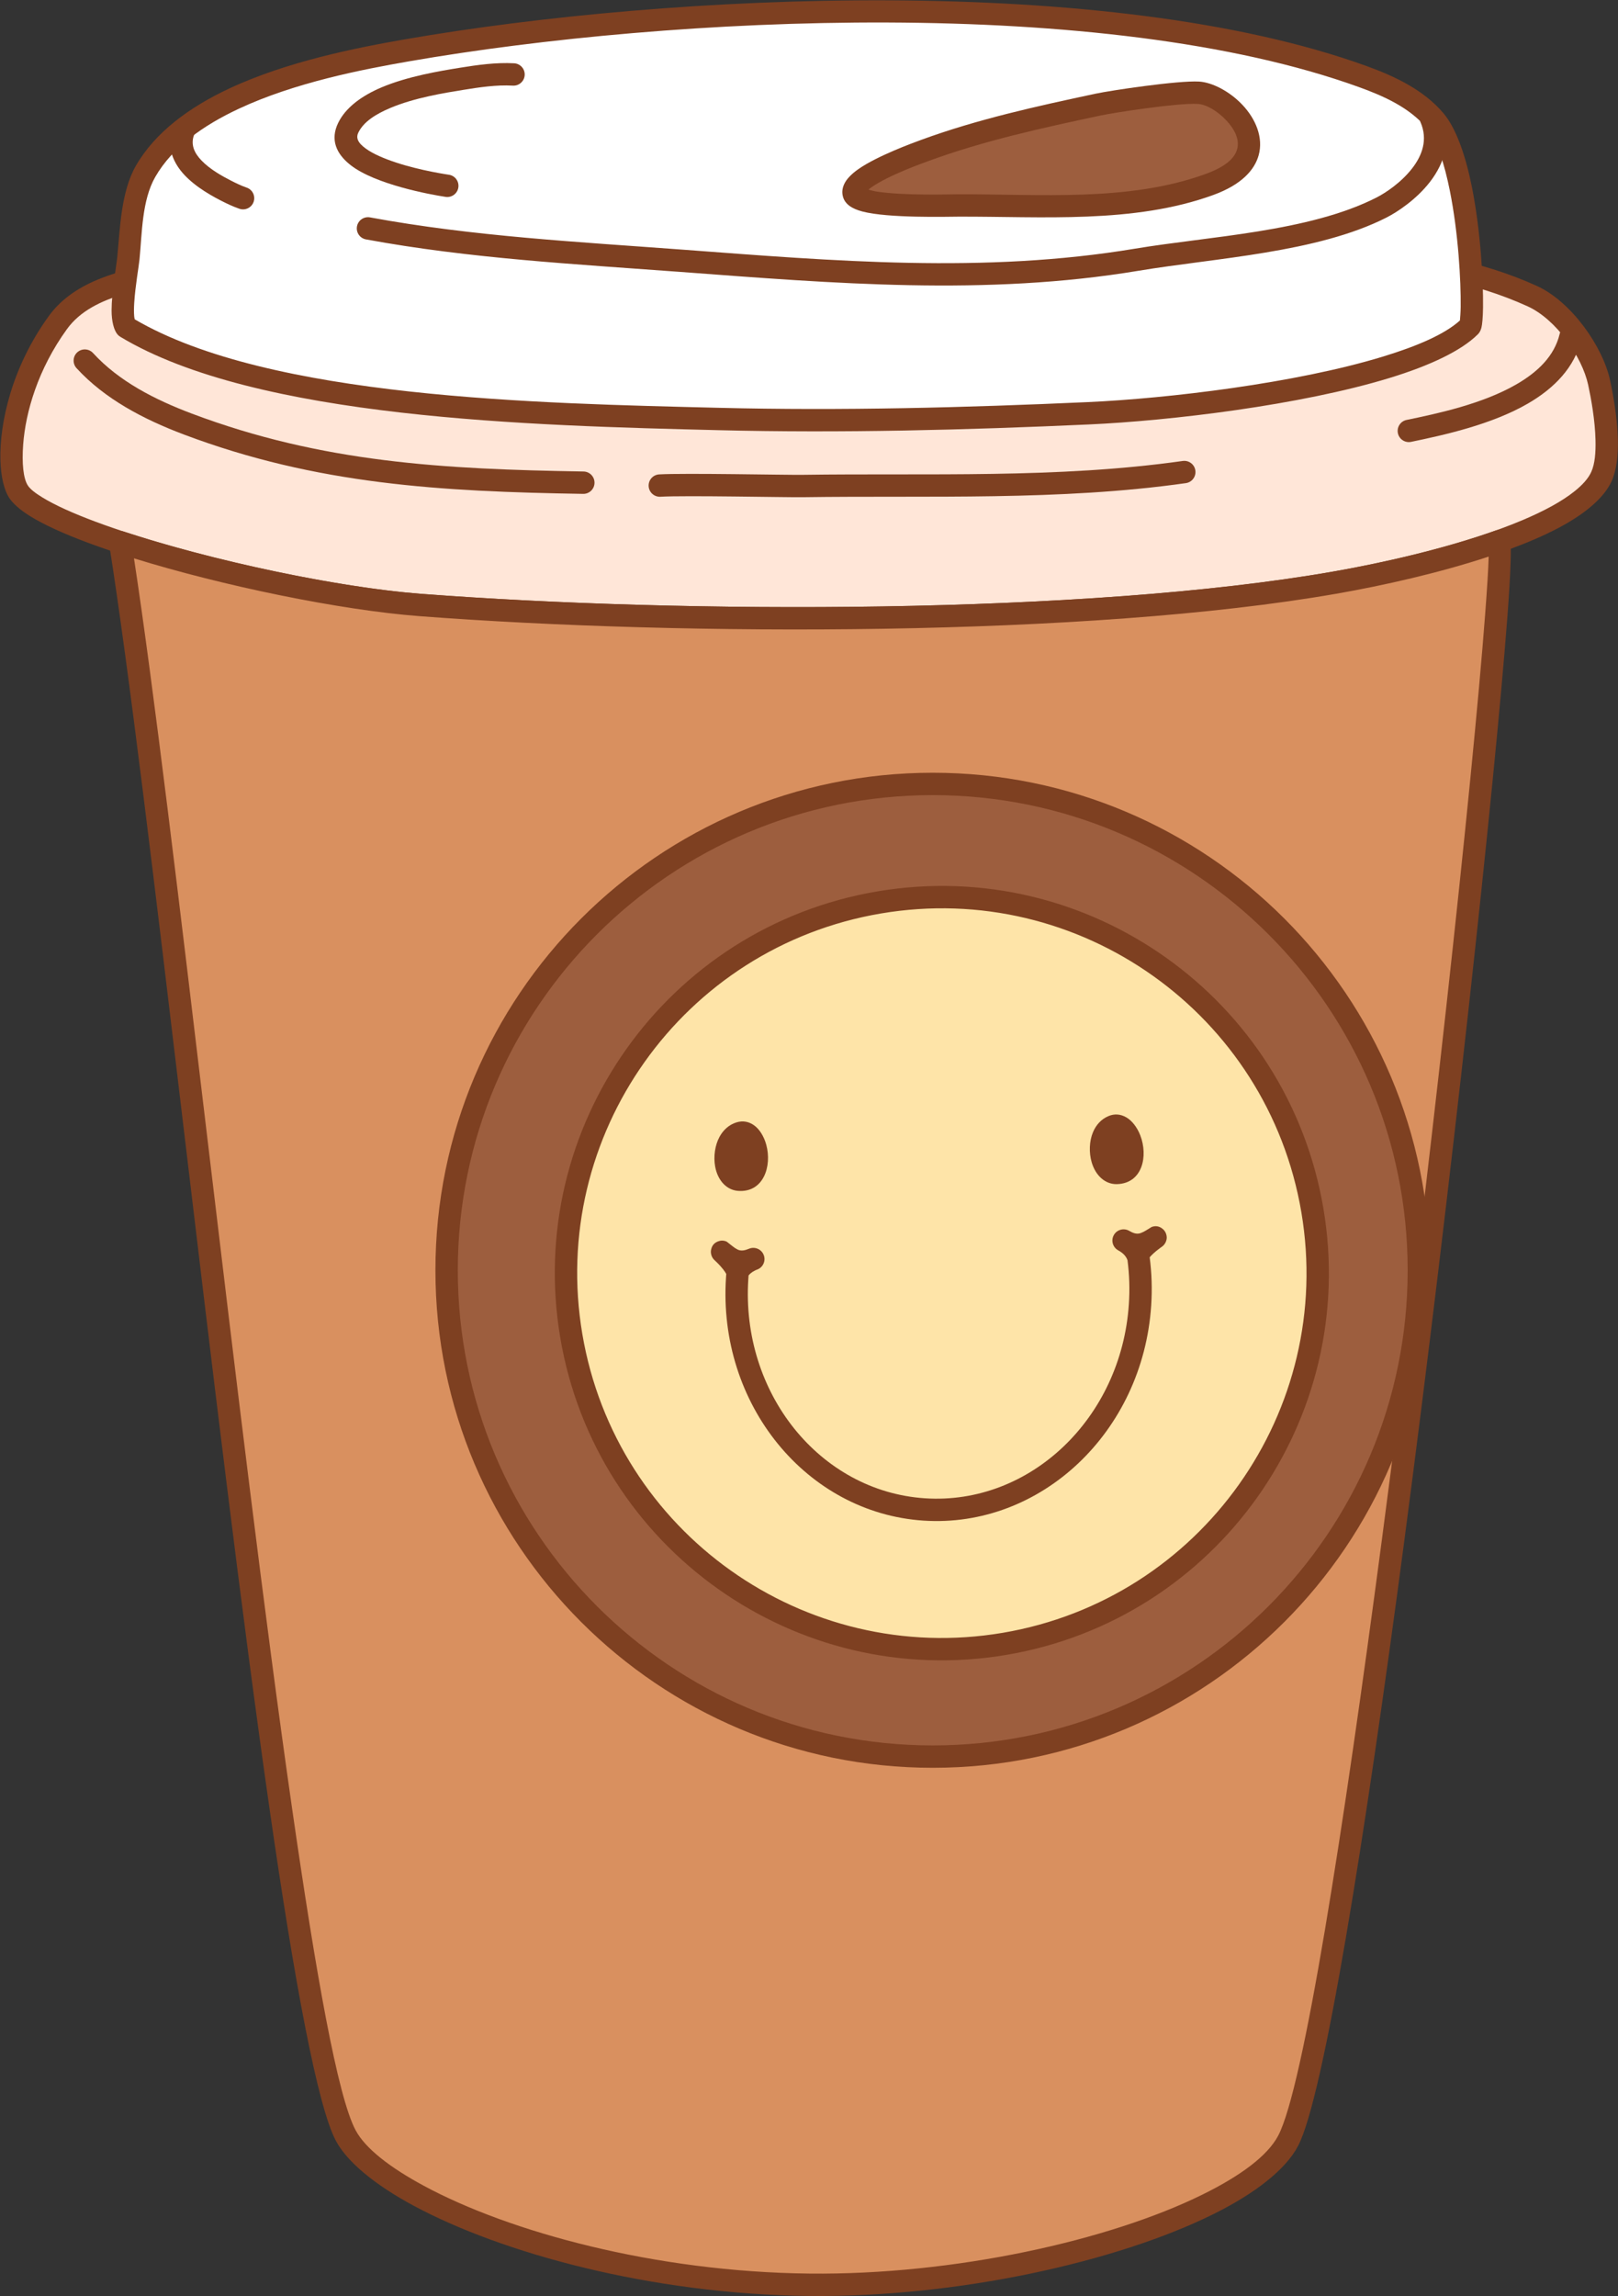<?xml version="1.0" encoding="UTF-8" standalone="no"?><!DOCTYPE svg PUBLIC "-//W3C//DTD SVG 1.1//EN" "http://www.w3.org/Graphics/SVG/1.1/DTD/svg11.dtd"><svg width="100%" height="100%" viewBox="0 0 2411 3420" version="1.1" xmlns="http://www.w3.org/2000/svg" xmlns:xlink="http://www.w3.org/1999/xlink" xml:space="preserve" xmlns:serif="http://www.serif.com/" style="fill-rule:evenodd;clip-rule:evenodd;stroke-linejoin:round;stroke-miterlimit:2;"><rect x="0" y="0" width="2411" height="3420" fill="#333333" stroke="none"/><g id="Coffee-to-go-01" serif:id="Coffee to go-01"><path d="M298.129,397.424c-76.44,14.679 -168.451,23.264 -211.71,82.809c-76.138,104.805 -78.268,221.825 -59.042,251.772c39.151,60.982 398.998,153.901 599.291,169.133c392.704,29.864 992.543,31.15 1361.77,-33.232c150.257,-26.201 363.911,-83.331 397.897,-158.102c15.923,-35.031 4.043,-105.343 -3.523,-140.2c-9.899,-45.604 -52.325,-107.044 -99.668,-128.563c-162.102,-73.683 -348.01,-58.988 -520.542,-73.439c-179.336,-15.02 -359.349,-23.826 -539.072,-32.864c-306.101,-15.394 -729.143,24.996 -925.402,62.686Z" style="fill:#ffe6d8;"/><path d="M294.986,381.056c-46.817,8.991 -99.319,15.902 -143.397,32.993c-31.888,12.364 -59.488,30.006 -78.654,56.389c-55.934,76.993 -73.566,160.35 -72.336,214.166c0.595,26.021 5.924,45.768 12.753,56.405c5.675,8.839 16.593,18.621 32.422,28.342c20.36,12.504 49.517,25.712 84.634,38.816c133.068,49.652 353.487,98.828 494.996,109.589c393.895,29.955 995.55,31.146 1365.9,-33.431c106.78,-18.62 245.036,-52.83 330.25,-97.594c40.023,-21.025 68.613,-45.074 79.957,-70.031c7.228,-15.901 9.843,-38.144 9.307,-61.72c-0.735,-32.308 -7.01,-67.229 -11.716,-88.911c-10.808,-49.795 -57.364,-116.704 -109.058,-140.201c-163.845,-74.475 -351.661,-60.268 -526.048,-74.874c-179.52,-15.036 -359.718,-23.854 -539.626,-32.902c-307.418,-15.46 -732.279,25.112 -929.382,62.964l0,0Zm6.287,32.735c195.414,-37.528 616.636,-77.735 921.42,-62.408c179.539,9.03 359.367,17.823 538.519,32.828c170.677,14.295 354.677,-0.888 515.036,72.003c42.992,19.541 81.289,75.513 90.277,116.925c4.373,20.146 10.284,52.581 10.966,82.599c0.409,17.976 -0.816,35.045 -6.327,47.169c-4.513,9.928 -13.089,19.273 -24.409,28.406c-19.454,15.695 -46.684,30.185 -78.362,43.54c-82.241,34.674 -193.806,61.113 -282.817,76.634c-368.108,64.187 -966.131,62.806 -1357.64,33.032c-138.902,-10.563 -355.255,-58.845 -485.871,-107.582c-32.688,-12.197 -59.891,-24.351 -78.843,-35.99c-10.383,-6.377 -18.093,-12.148 -21.816,-17.946c-6.57,-10.234 -9.003,-32.518 -6.856,-61.126c3.592,-47.861 21.83,-111.93 65.357,-171.846c19.541,-26.898 50.43,-41.744 84.73,-52.065c37.429,-11.263 78.96,-16.937 116.64,-24.173l-0,0Z" style="fill:#7e4021;"/><path d="M2234.04,805.988c16.145,80.739 -220.011,2202.33 -314.547,2382.52c-57.252,109.127 -400.676,217.91 -713.549,214.528c-334.357,-3.615 -639.041,-126.293 -690.588,-221.992c-90.938,-168.831 -252.125,-1841.73 -336.308,-2373.51c132.712,43.747 321.695,84.029 447.617,93.605c392.704,29.864 992.543,31.15 1361.77,-33.232c76.132,-13.275 168.539,-34.491 245.604,-61.918Z" style="fill:#d9905f;"/><path d="M2250.39,802.72c-0.948,-4.745 -3.913,-8.844 -8.123,-11.231c-4.21,-2.386 -9.249,-2.826 -13.808,-1.203c-76.208,27.122 -167.594,48.073 -242.879,61.201c-368.108,64.187 -966.131,62.806 -1357.64,33.032c-124.811,-9.492 -312.122,-49.454 -443.664,-92.815c-5.519,-1.819 -11.587,-0.632 -16.014,3.132c-4.427,3.765 -6.574,9.563 -5.665,15.303c58.921,372.2 155.564,1303.48 239.437,1886.65c36.37,252.874 71.06,440.918 98.66,492.158c16.511,30.654 56.756,64.612 115.475,96.24c130.036,70.043 352.429,131.949 589.606,134.514c221.813,2.398 458.749,-51.059 600.859,-121.144c64.162,-31.643 109.303,-67.376 127.629,-102.307c38.055,-72.536 99.683,-457.543 157.974,-898.799c69.553,-526.507 135.422,-1133.36 154.027,-1379.86c4.838,-64.098 6.147,-104.788 4.13,-114.872Zm-32.114,26.293c-0.458,18.331 -2.353,47.624 -5.255,86.07c-18.58,246.17 -84.375,852.208 -153.834,1378.01c-57.553,435.666 -116.873,816.062 -154.446,887.679c-16.026,30.547 -56.744,60.225 -112.855,87.898c-138.519,68.314 -369.545,120.045 -585.754,117.707c-230.924,-2.496 -447.552,-62.332 -574.16,-130.529c-51.274,-27.618 -87.518,-55.933 -101.935,-82.7c-26.964,-50.06 -59.481,-234.046 -95.013,-481.097c-81.956,-569.84 -176.111,-1471.97 -235.363,-1860.43c131.717,40.85 306.681,77.087 425.747,86.141c393.895,29.955 995.55,31.146 1365.9,-33.431c70.061,-12.217 153.748,-31.107 226.97,-55.312l-0,0Z" style="fill:#7e4021;"/><circle cx="1389.87" cy="1892" r="724.369" style="fill:#9d5e3e;"/><path d="M1389.87,1150.96c-408.989,-0 -741.036,332.047 -741.036,741.035c-0,408.989 332.047,741.036 741.036,741.036c408.988,0 741.035,-332.047 741.035,-741.036c0,-408.988 -332.047,-741.035 -741.035,-741.035Zm-0,33.333c390.591,-0 707.702,317.111 707.702,707.702c0,390.592 -317.111,707.703 -707.702,707.703c-390.592,-0 -707.703,-317.111 -707.703,-707.703c0,-390.591 317.111,-707.702 707.703,-707.702Z" style="fill:#7e4021;"/><path d="M1309.98,1344.14c304.738,-51.588 594.03,153.938 645.618,458.676c51.589,304.738 -153.937,594.03 -458.675,645.618c-304.738,51.588 -594.03,-153.937 -645.618,-458.675c-51.588,-304.739 153.937,-594.03 458.675,-645.619Z" style="fill:#fee4a8;"/><path d="M1307.2,1327.7c-313.807,53.123 -525.45,351.025 -472.326,664.832c53.123,313.808 351.025,525.45 664.833,472.327c313.807,-53.124 525.45,-351.025 472.326,-664.833c-53.123,-313.808 -351.025,-525.45 -664.833,-472.326l0,-0Zm5.564,32.865c295.669,-50.053 576.351,149.356 626.403,445.025c50.053,295.668 -149.355,576.35 -445.024,626.403c-295.669,50.053 -576.351,-149.356 -626.403,-445.024c-50.053,-295.669 149.355,-576.351 445.024,-626.404l0,0Z" style="fill:#7e4021;"/><path d="M1716.21,1827.44c-0.267,0.094 -7.633,4.681 -8.25,5.073c-2.597,1.65 -5.293,2.985 -8.18,4.057c-6.082,2.259 -11.748,-0.183 -17.198,-3.319c-7.973,-4.587 -18.17,-1.837 -22.757,6.136c-4.587,7.973 -1.838,18.171 6.135,22.758c0.805,0.463 3.02,1.77 3.33,1.971c8.556,5.55 10.191,11.551 10.82,12.921c2.753,21.189 3.495,43.033 2.027,65.279c-11.198,169.655 -147.002,299.657 -303.86,289.304c-156.859,-10.353 -274.398,-157.077 -263.201,-326.731c0.116,-1.753 0.245,-3.501 0.387,-5.244c1.821,-2.247 4.819,-5.028 9.827,-7.407c0.334,-0.159 0.66,-0.328 0.979,-0.505c0.863,-0.322 1.722,-0.659 2.581,-1.012c8.507,-3.5 12.573,-13.247 9.073,-21.754c-3.499,-8.507 -13.246,-12.573 -21.753,-9.074c-5.815,2.392 -11.752,4.069 -17.485,1.03c-2.721,-1.442 -5.219,-3.12 -7.576,-5.097c-0.56,-0.47 -7.996,-6.354 -8.254,-6.471c-5.173,-2.333 -9.51,-1.611 -12.679,-0.434c-4.631,1.72 -9.107,5.077 -10.557,12.404c-0.276,1.39 -0.817,4.119 0.421,8.197c0.93,3.064 2.665,5.664 4.904,7.636c0.135,0.135 2.126,2.038 2.361,2.233c8.948,8.564 13.141,14.872 14.892,18.07c-0.139,1.74 -0.266,3.484 -0.382,5.232c-12.455,188.703 119.797,350.673 294.266,362.188c174.469,11.515 326.862,-131.667 339.317,-320.37c1.616,-24.485 0.793,-48.528 -2.244,-71.852c2.731,-3.198 7.485,-7.934 15.307,-13.657c0.258,-0.162 2.483,-1.787 2.633,-1.903c2.481,-1.662 4.542,-4.011 5.866,-6.925c2.559,-5.634 1.434,-9.479 1.009,-11.143c-1.116,-4.369 -3.514,-7.306 -6.37,-9.377c-3.293,-2.389 -8.386,-4.7 -15.389,-2.214Zm-618.819,-155.703c-11.041,3.433 -19.563,11.169 -25.176,21.437c-6.966,12.741 -9.186,29.619 -6.604,44.104c3.632,20.381 16.604,35.091 34.066,36.458c38.117,2.985 50.838,-36.827 42.149,-68.694c-3.439,-12.612 -10.142,-23.114 -17.888,-28.742c-7.817,-5.681 -16.825,-7.587 -26.547,-4.563l-0,-0Zm554.072,-9.26c-10.625,4.562 -18.296,13.142 -22.812,23.938c-5.604,13.396 -6.058,30.413 -1.984,44.551c5.731,19.893 20.161,33.176 37.671,32.721c38.221,-0.994 46.734,-41.912 34.781,-72.704c-4.731,-12.186 -12.49,-21.934 -20.779,-26.727c-8.365,-4.837 -17.523,-5.796 -26.877,-1.779Z" style="fill:#7e4021;"/><path d="M114.075,548.382c42.037,45.836 99.577,76.086 160.094,98.875c197.856,74.507 382.605,84.888 594.787,88.347c9.197,0.15 16.786,-7.196 16.936,-16.393c0.15,-9.197 -7.196,-16.786 -16.393,-16.936c-208.161,-3.393 -389.476,-13.118 -583.583,-86.213c-55.546,-20.916 -108.691,-48.14 -147.275,-90.211c-6.218,-6.779 -16.769,-7.235 -23.548,-1.018c-6.78,6.218 -7.236,16.769 -1.018,23.549Z" style="fill:#7e4021;"/><path d="M984.171,739.856c37.327,-2.177 188.192,1.038 211.607,0.7c189.377,-2.733 383.334,5.702 571.283,-20.966c9.107,-1.292 15.452,-9.736 14.16,-18.843c-1.293,-9.107 -9.736,-15.452 -18.843,-14.16c-186.564,26.472 -379.099,17.926 -567.081,20.64c-23.576,0.34 -175.482,-2.84 -213.067,-0.648c-9.183,0.536 -16.203,8.426 -15.668,17.609c0.536,9.183 8.426,16.203 17.609,15.668Z" style="fill:#7e4021;"/><path d="M187.766,487.289c-11.916,-14.142 1.833,-85.017 3.547,-102.668c3.977,-40.969 4.559,-92.815 25.641,-129.468c67.797,-117.876 270.224,-159.487 389.909,-180.251c395.098,-68.545 1042.55,-98.943 1424.25,39.311c39.145,14.179 79.73,32.828 107.201,65.367c54.573,64.639 59.841,298.796 52.147,306.481c-78.294,78.208 -396.482,121.712 -568.755,129.495c-183.037,8.268 -367.316,13.033 -550.516,8.518c-274.819,-6.771 -682.237,-15.569 -883.426,-136.785Z" style="fill:#fff;"/><path d="M175.021,498.029c1.178,1.398 2.578,2.592 4.144,3.536c203.093,122.363 614.197,132.335 891.617,139.171c183.587,4.524 368.255,-0.245 551.678,-8.531c121.713,-5.498 315.578,-28.736 448.054,-69.215c59.504,-18.182 106.882,-40.319 131.728,-65.137c1.548,-1.546 3.874,-4.485 5.202,-9.549c1.215,-4.637 2.26,-15.463 2.454,-30.649c0.517,-40.354 -3.72,-115.314 -16.81,-180.216c-9.209,-45.662 -23.242,-86.349 -42.037,-108.611c-29.351,-34.765 -72.438,-55.137 -114.26,-70.285c-383.99,-139.083 -1035.31,-109.018 -1432.78,-40.062c-72.993,12.663 -176.224,33.094 -262.047,73.181c-59.591,27.835 -110.751,65.264 -139.461,115.181c-22.198,38.594 -23.594,93.029 -27.782,136.168c-1.224,12.604 -8.373,51.823 -8.437,79.162c-0.039,16.6 3.568,29.724 8.734,35.856Zm2000.42,-20.696c-22.908,20.77 -64.142,38.34 -114.669,53.779c-130.035,39.733 -320.349,62.397 -439.819,67.794c-182.649,8.251 -366.539,13.011 -549.352,8.507c-270.259,-6.66 -670.143,-14.221 -870.872,-131.81c-0.282,-1.286 -0.617,-2.996 -0.748,-4.342c-0.558,-5.735 -0.431,-12.698 0.026,-20.112c1.536,-24.937 6.873,-54.421 7.893,-64.917c3.767,-38.801 3.533,-88.056 23.499,-122.77c25.528,-44.384 71.687,-76.849 124.673,-101.599c83.044,-38.789 183.008,-58.286 253.638,-70.539c392.729,-68.135 1036.31,-98.866 1415.73,38.56c36.468,13.209 74.549,30.134 100.142,60.448c16.132,19.108 26.927,54.504 34.832,93.697c12.58,62.375 16.651,134.416 16.155,173.199c-0.103,8.003 -0.758,16.125 -1.125,20.105Z" style="fill:#7e4021;"/><path d="M1785.72,138.12c-30.065,-1.725 -127.26,12.929 -149.688,17.715c-86.82,18.526 -174.345,37.607 -257.837,68.22c-15.477,5.675 -113.374,40.771 -105.939,64.792c6.632,21.426 136.382,17.271 155.429,17.196c122.197,-0.48 257.904,11.325 374.83,-31.372c117.509,-42.911 29.652,-133.885 -16.795,-136.551Z" style="fill:#9d5e3e;"/><path d="M1786.67,121.481c-30.95,-1.776 -131.031,13.127 -154.121,18.054c-87.584,18.689 -175.868,37.989 -260.096,68.872c-11.302,4.145 -64.653,23.507 -93.036,43.24c-9.411,6.543 -16.366,13.461 -20.032,19.78c-4.46,7.688 -5.245,15.271 -3.055,22.348c1.474,4.76 4.632,9.463 10.149,13.356c4.221,2.978 10.463,5.741 18.37,7.845c38.395,10.216 127.179,7.795 142.897,7.734c124.054,-0.488 261.779,10.963 380.482,-32.384c42.425,-15.492 61.359,-37.642 67.315,-59.115c7.282,-26.248 -4.363,-54.055 -24.313,-75.14c-19.007,-20.088 -45.03,-33.469 -64.56,-34.59Zm-492.575,161.013c1.393,-1.238 2.901,-2.471 4.349,-3.478c26.031,-18.097 75.119,-35.512 85.485,-39.313c82.755,-30.344 169.523,-49.206 255.577,-67.569c21.767,-4.645 116.077,-19.048 145.255,-17.374c12.987,0.745 29.616,10.862 42.256,24.22c11.701,12.368 20.677,27.925 16.406,43.321c-3.946,14.224 -18.524,26.451 -46.629,36.714c-115.149,42.049 -248.839,29.889 -369.179,30.361c-13.061,0.052 -79.266,2.157 -120.04,-3.841c-4.412,-0.649 -9.396,-1.888 -13.48,-3.041Z" style="fill:#7e4021;"/><path d="M2116.6,181.713c11.569,26.437 2.304,50.151 -12.265,68.963c-16.373,21.141 -39.533,36.604 -53.575,43.727c-100.619,51.039 -248.098,57.42 -359.335,75.96c-225.274,37.545 -449.008,18.281 -675.208,1.405c-155.415,-11.594 -311.415,-19.651 -464.858,-47.979c-9.046,-1.67 -17.746,4.318 -19.416,13.364c-1.67,9.046 4.319,17.746 13.364,19.416c154.625,28.546 311.818,36.756 468.43,48.44c228.867,17.075 455.238,36.222 683.168,-1.767c114.279,-19.046 265.563,-26.677 368.934,-79.111c17.013,-8.63 45.014,-27.432 64.85,-53.044c21.641,-27.944 33.633,-63.467 16.449,-102.737c-3.688,-8.427 -13.523,-12.275 -21.95,-8.587c-8.427,3.687 -12.275,13.523 -8.588,21.95Z" style="fill:#7e4021;"/><path d="M367.589,279.435c-8.343,-2.872 -16.175,-6.687 -24.006,-10.724c-12.008,-6.191 -30.479,-16.155 -43.61,-29.941c-10.007,-10.505 -16.939,-23.572 -10.171,-39.421c3.612,-8.46 -0.324,-18.261 -8.783,-21.873c-8.46,-3.612 -18.261,0.324 -21.873,8.783c-10.476,24.536 -5.319,45.923 7.161,63.895c15.621,22.495 44.27,39.043 62.002,48.184c9.263,4.776 18.561,9.217 28.43,12.615c8.697,2.994 18.19,-1.637 21.184,-10.334c2.994,-8.698 -1.637,-18.19 -10.334,-21.184Z" style="fill:#7e4021;"/><path d="M766.14,94.264c-26.91,-1.508 -54.647,2.413 -81.123,6.702c-29.564,4.788 -77.438,12.681 -116.434,29.157c-29.215,12.343 -53.359,29.809 -64.595,52.78c-12.137,24.814 -3.336,46.089 18.592,63.149c36.953,28.751 118.462,43.742 141.448,47.198c9.097,1.368 17.592,-4.906 18.96,-14.003c1.368,-9.096 -4.906,-17.592 -14.003,-18.959c-14.925,-2.245 -57.111,-9.464 -92.234,-22.957c-15.719,-6.039 -30.061,-13.124 -38.786,-22.084c-4.921,-5.054 -7.386,-10.844 -4.034,-17.698c8.101,-16.56 26.563,-27.822 47.625,-36.721c36.414,-15.384 81.184,-22.486 108.79,-26.958c24.134,-3.909 49.399,-7.699 73.929,-6.325c9.184,0.515 17.059,-6.523 17.573,-15.708c0.515,-9.184 -6.523,-17.058 -15.708,-17.573Z" style="fill:#7e4021;"/><path d="M2102.7,658.129c49.046,-10.161 120.166,-25.763 174.27,-57.202c39.144,-22.747 69.435,-53.761 79.461,-95.535c2.147,-8.945 -3.372,-17.95 -12.317,-20.096c-8.944,-2.147 -17.949,3.372 -20.096,12.316c-7.913,32.972 -32.9,56.54 -63.796,74.494c-50.954,29.61 -118.094,43.813 -164.284,53.383c-9.007,1.866 -14.805,10.694 -12.939,19.701c1.866,9.008 10.694,14.805 19.701,12.939Z" style="fill:#7e4021;"/></g></svg>